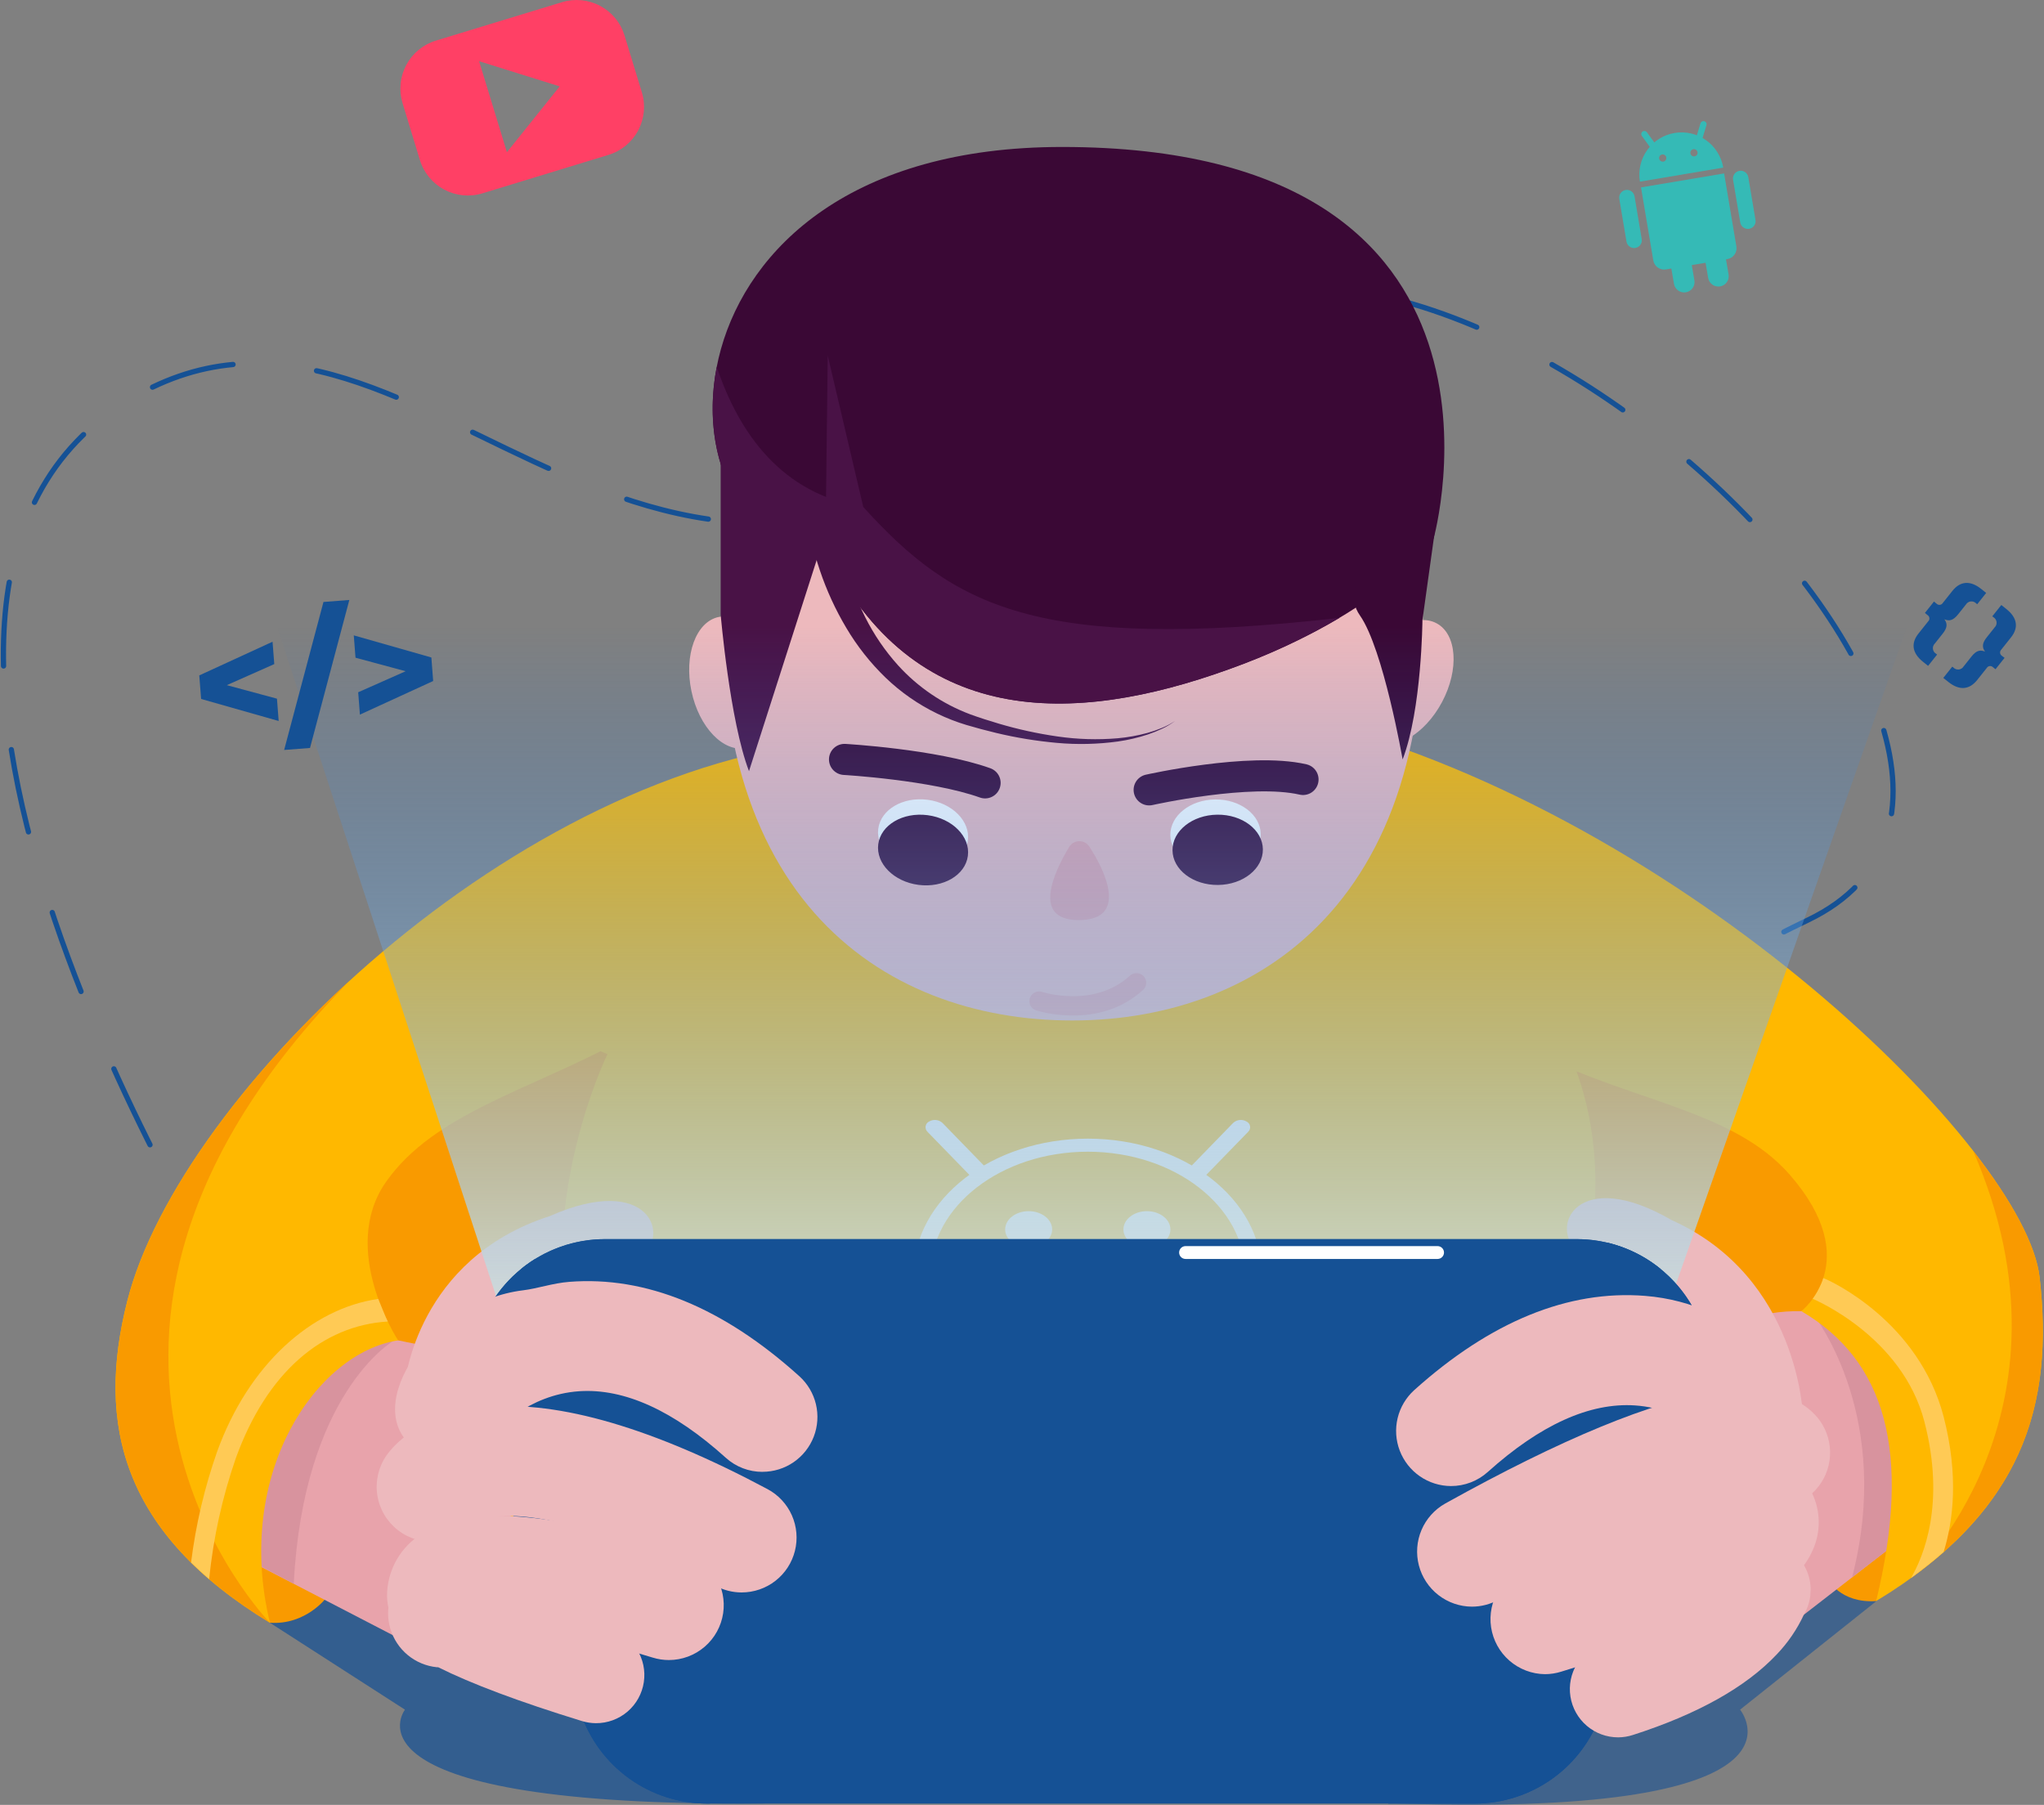 <svg width="599" height="529" viewBox="0 0 599 529" fill="none" xmlns="http://www.w3.org/2000/svg">
<rect x="0" y="0" width="599" height="529" fill="#808080" stroke="none"/>
<path opacity="0.72" d="M79.104 475.623L118.679 501.094C118.679 501.094 97.363 528.636 217.362 528.636C355.955 528.636 110.482 454.775 110.482 454.775L79.104 475.623Z" fill="#155195"/>
<path opacity="0.59" d="M554.772 465.384L509.938 501.094C509.938 501.094 535.705 532.415 411.262 528.636C272.737 524.412 518.142 454.775 518.142 454.775L554.772 465.384Z" fill="#155195"/>
<path d="M535.705 462.904C535.705 462.904 539.245 469.97 549.844 469.268C559.029 459.372 572.451 450.891 572.451 450.891L559.022 444.528L535.705 462.904Z" fill="#F99A00"/>
<path d="M67.794 378.643C67.794 378.643 -60.411 175.314 38.417 116.839C125.797 65.133 191.429 231.51 324.98 104.212C414.337 19.027 627.206 222.958 529.801 269.671C432.396 316.384 421.288 368.993 421.288 368.993" stroke="#155195" stroke-width="1.54" stroke-miterlimit="10" stroke-linecap="round" stroke-dasharray="24.64 24.64"/>
<path d="M214.927 505.358C214.927 505.358 116.916 501.567 106.167 422.532C92.92 325.07 151.194 215.539 293.962 209.877C436.731 204.214 286.857 204.225 349.796 204.225C412.736 204.225 631.413 314.29 514.763 464.828C475.187 421.719 385.134 509.681 385.134 509.681L214.927 505.358Z" fill="#FFB800"/>
<path d="M283.635 246.346C284.372 240.704 279.092 235.362 271.84 234.413C264.589 233.465 258.113 237.27 257.375 242.912C256.637 248.553 261.917 253.896 269.169 254.844C276.42 255.792 282.897 251.987 283.635 246.346Z" fill="white"/>
<path d="M454.997 299.678C454.997 299.678 483.198 338.472 454.997 400.1C494.534 412.431 554.049 392.568 554.049 392.568V339.217L507.407 278.436L454.997 299.678Z" fill="#F99A00"/>
<path d="M95.639 468.272C95.639 468.272 89.704 476.333 79.104 475.623C69.912 465.727 56.497 457.246 56.497 457.246L69.925 450.89L95.639 468.272Z" fill="#F99A00"/>
<path d="M178.015 308.962C178.015 308.962 150.24 365.68 174.656 415.313C135.126 427.644 74.861 398.926 74.861 398.926V345.579L121.51 284.797L178.015 308.962Z" fill="#F99A00"/>
<path d="M168.512 403.453L116.669 392.854C93.041 385.561 67.275 397.02 59.873 418.103C55.351 431.017 58.723 445.07 68.8 455.254L129.988 486.968L168.512 403.453Z" fill="#E8A3AB"/>
<path d="M115.095 393.145C115.095 393.145 88.948 408.356 86.085 464.196C72.224 456.942 71.229 456.225 71.229 456.225C71.229 456.225 67.276 426.597 80.136 409.887C92.996 393.177 115.095 393.145 115.095 393.145Z" fill="#D8939E"/>
<path d="M116.671 392.854C92.768 396.478 68.504 431.802 79.106 475.623C35.99 449.476 28.011 417.716 37.328 381.189C52.888 320.188 151.197 224.722 245.901 216.955C223.468 319.519 141.466 306.377 113.205 346.283C99.132 366.158 116.671 392.854 116.671 392.854Z" fill="#FFB800"/>
<path d="M507.407 387.985L512.244 386.492C535.866 379.199 561.638 390.658 569.04 411.741C573.562 424.655 570.19 438.708 560.107 448.892L516.475 482.68L507.407 387.985Z" fill="#E8A3AB"/>
<path d="M548.455 389.288C542.936 386.583 536.956 384.946 530.828 384.463C532.766 386.905 554.727 415.939 542.759 462.322L560.108 448.887C561.231 447.752 562.286 446.55 563.266 445.289C562.524 434.264 559.236 397.02 548.455 389.288Z" fill="#D8939E"/>
<path d="M527.883 384.289C552.429 398.68 560.412 425.447 549.812 469.267C592.921 443.114 601.963 411.838 597.721 374.381C593.478 336.923 494.496 239.752 385.135 211.293C409.409 332.725 492.097 307.425 524.369 344.165C546.851 369.762 527.883 384.289 527.883 384.289Z" fill="#FFB800"/>
<path d="M415.725 158.463C426.118 261.642 370.278 299.099 314.212 299.099C258.146 299.099 202.842 262.126 212.706 158.463C212.706 84.673 258.153 48.966 314.212 48.966C370.272 48.966 415.725 84.677 415.725 158.463Z" fill="#EDB9BD"/>
<path d="M422.604 205.745C427.682 196.175 426.95 185.844 420.969 182.671C414.987 179.497 406.022 184.683 400.944 194.253C395.867 203.823 396.599 214.154 402.58 217.327C408.561 220.501 417.526 215.315 422.604 205.745Z" fill="#EDB9BD"/>
<path d="M218.648 219.246C225.277 217.858 228.85 208.135 226.63 197.528C224.409 186.922 217.234 179.449 210.606 180.837C203.977 182.225 200.404 191.949 202.625 202.555C204.845 213.161 212.02 220.634 218.648 219.246Z" fill="#EDB9BD"/>
<path d="M242.089 161.529C267.59 213.519 314.194 212.777 360.293 196.099C406.393 179.421 420.125 157.841 420.125 157.841C420.125 157.841 452.24 43.075 311.242 43.075C187.994 43.075 190.959 161.529 242.089 161.529Z" fill="#3A0835"/>
<path d="M369.794 373.36H364.865C364.865 353.621 344.195 337.564 318.779 337.564C293.363 337.564 272.699 353.621 272.699 373.36H267.771C267.771 351.509 290.65 333.733 318.799 333.733C346.948 333.733 369.794 351.509 369.794 373.36Z" fill="white"/>
<path d="M350.261 346.257C349.679 346.262 349.107 346.112 348.601 345.824C348.328 345.701 348.089 345.514 347.904 345.278C347.719 345.042 347.595 344.764 347.541 344.469C347.488 344.175 347.507 343.871 347.597 343.585C347.687 343.3 347.846 343.04 348.058 342.829L361.396 329.11C361.914 328.638 362.569 328.343 363.266 328.269C363.963 328.195 364.666 328.344 365.272 328.697C365.545 328.82 365.784 329.007 365.969 329.243C366.153 329.479 366.277 329.756 366.331 330.051C366.384 330.346 366.365 330.649 366.275 330.935C366.185 331.221 366.027 331.48 365.814 331.691L352.476 345.404C352.182 345.685 351.834 345.905 351.454 346.052C351.074 346.198 350.669 346.268 350.261 346.257Z" fill="white"/>
<path d="M287.303 346.258C286.485 346.276 285.693 345.969 285.1 345.406L271.769 331.692C271.559 331.48 271.403 331.221 271.315 330.936C271.226 330.651 271.208 330.349 271.26 330.056C271.313 329.762 271.435 329.486 271.617 329.249C271.799 329.013 272.035 328.824 272.305 328.698C272.912 328.347 273.614 328.199 274.311 328.273C275.007 328.347 275.662 328.641 276.181 329.111L289.513 342.828C289.722 343.04 289.878 343.3 289.967 343.584C290.055 343.869 290.074 344.171 290.022 344.465C289.969 344.758 289.847 345.035 289.665 345.271C289.483 345.508 289.247 345.697 288.976 345.823C288.467 346.114 287.89 346.264 287.303 346.258Z" fill="white"/>
<path d="M301.45 365.686C305.253 365.686 308.335 363.292 308.335 360.338C308.335 357.384 305.253 354.99 301.45 354.99C297.647 354.99 294.564 357.384 294.564 360.338C294.564 363.292 297.647 365.686 301.45 365.686Z" fill="white"/>
<path d="M336.109 365.686C339.912 365.686 342.995 363.292 342.995 360.338C342.995 357.384 339.912 354.99 336.109 354.99C332.306 354.99 329.224 357.384 329.224 360.338C329.224 363.292 332.306 365.686 336.109 365.686Z" fill="white"/>
<path d="M319.277 248.205C318.958 247.684 318.508 247.256 317.972 246.964C317.435 246.672 316.831 246.526 316.221 246.541C315.61 246.556 315.014 246.731 314.493 247.05C313.971 247.368 313.543 247.818 313.25 248.354C308.859 255.698 302.27 269.67 316.092 269.67C330.607 269.671 324.089 255.577 319.277 248.205Z" fill="#E8A3AB"/>
<path d="M247.489 222.583C247.489 222.583 273.648 224.08 288.685 229.456" stroke="#3A0835" stroke-width="9.11" stroke-miterlimit="10" stroke-linecap="round"/>
<path d="M336.762 231.51C336.762 231.51 366.294 224.866 381.854 228.461" stroke="#3A0835" stroke-width="9.11" stroke-miterlimit="10" stroke-linecap="round"/>
<path d="M283.635 246.346C284.372 240.704 279.092 235.362 271.84 234.413C264.589 233.465 258.113 237.27 257.375 242.912C256.637 248.553 261.917 253.896 269.169 254.844C276.42 255.792 282.897 251.987 283.635 246.346Z" fill="white"/>
<path d="M283.635 250.857C284.373 245.215 279.093 239.873 271.841 238.925C264.59 237.976 258.114 241.781 257.376 247.423C256.638 253.065 261.918 258.407 269.17 259.355C276.421 260.303 282.898 256.499 283.635 250.857Z" fill="#3A0835"/>
<path d="M356.333 254.918C363.646 254.834 369.521 250.154 369.456 244.464C369.39 238.775 363.409 234.231 356.096 234.315C348.783 234.399 342.909 239.08 342.974 244.769C343.04 250.459 349.021 255.003 356.333 254.918Z" fill="white"/>
<path d="M356.966 259.38C364.279 259.296 370.154 254.616 370.088 248.926C370.023 243.237 364.041 238.693 356.729 238.777C349.416 238.861 343.541 243.542 343.607 249.231C343.672 254.921 349.653 259.465 356.966 259.38Z" fill="#3A0835"/>
<path d="M411.043 222.583C411.043 222.583 405.41 190.217 398.544 180.405C391.678 170.593 406.393 158.824 406.393 158.824L411.301 139.208L422.088 144.11L416.847 181.767C416.847 181.767 416.675 207.875 411.043 222.583Z" fill="#3A0835"/>
<path d="M219.495 226.019L241.662 156.864L211.194 121.477V180.114C211.194 180.114 213.862 211.305 219.495 226.019Z" fill="#491246"/>
<path d="M245.093 149.452C245.118 149.351 245.133 149.247 245.138 149.142V150.46C245.171 151.106 245.216 151.797 245.28 152.481C245.409 153.857 245.59 155.252 245.803 156.647C246.247 159.451 246.831 162.231 247.554 164.976C248.989 170.497 251.007 175.85 253.574 180.944C256.131 186.038 259.361 190.767 263.176 195.002C268.97 201.394 276.204 206.312 284.279 209.348C287.005 210.356 289.847 211.24 292.676 212.087C298.323 213.761 304.085 215.02 309.915 215.853C315.751 216.704 321.665 216.882 327.542 216.383C330.484 216.121 333.396 215.598 336.245 214.82C337.67 214.424 339.07 213.943 340.437 213.38C341.815 212.825 343.129 212.125 344.358 211.293C343.172 212.196 341.889 212.967 340.535 213.592C339.188 214.234 337.803 214.793 336.388 215.265C333.545 216.211 330.622 216.898 327.655 217.319C321.709 218.142 315.689 218.28 309.711 217.733C303.73 217.195 297.796 216.224 291.955 214.826C289.029 214.116 286.142 213.36 283.235 212.494C280.296 211.613 277.432 210.498 274.671 209.161C269.092 206.466 263.975 202.904 259.511 198.607C255.046 194.287 251.18 189.388 248.016 184.041C244.843 178.71 242.244 173.056 240.265 167.176C239.271 164.232 238.426 161.24 237.734 158.211C237.385 156.687 237.088 155.149 236.823 153.58C236.694 152.792 236.578 151.997 236.487 151.17C236.436 150.75 236.394 150.337 236.365 149.879C236.369 149.629 236.358 149.379 236.332 149.13V148.316C236.342 148.118 236.368 147.922 236.41 147.728L245.093 149.452Z" fill="#491246"/>
<path d="M304.504 293.422C304.504 293.422 321.143 298.932 333.06 288.054" stroke="#E8A3AB" stroke-width="5.68" stroke-miterlimit="10" stroke-linecap="round"/>
<path d="M528.38 415.223C528.38 415.223 527.321 374.407 489.909 357.62C462.309 341.595 453.738 359.635 462.445 366.857C486.576 378.648 508.744 403.634 508.744 403.634L528.38 415.223Z" fill="#EDB9BD"/>
<path d="M118.68 405.275C118.68 405.275 122.123 368.981 161.149 356.418C190.339 343.504 196.869 362.393 187.432 368.613C162.145 377.656 137.36 400.083 137.36 400.083L118.68 405.275Z" fill="#EDB9BD"/>
<path d="M156.449 413.759L59.397 116.979H582.256L469.355 438.421L156.449 413.759Z" fill="url(#paint0_linear)"/>
<path d="M498.978 414.938L469.182 502.137C466.543 509.862 461.554 516.568 454.914 521.317C448.274 526.066 440.315 528.619 432.152 528.62H207.209C199.046 528.619 191.087 526.066 184.447 521.317C177.807 516.568 172.818 509.862 170.179 502.137L140.401 414.934C138.384 409.046 137.802 402.762 138.704 396.604C139.606 390.446 141.965 384.593 145.586 379.53C149.206 374.468 153.983 370.343 159.518 367.5C165.054 364.656 171.189 363.175 177.413 363.18H461.948C468.172 363.176 474.307 364.658 479.843 367.502C485.38 370.346 490.157 374.47 493.779 379.532C497.4 384.594 499.762 390.447 500.666 396.605C501.57 402.763 500.992 409.048 498.978 414.938Z" fill="#155195"/>
<path d="M471.333 364.279L439.983 371.984L406.818 528.633H432.152C440.315 528.632 448.274 526.078 454.914 521.33C461.553 516.581 466.542 509.875 469.181 502.15L498.978 414.947C500.732 409.811 501.399 404.366 500.937 398.959C500.476 393.551 498.895 388.299 496.295 383.535C493.696 378.771 490.135 374.599 485.837 371.284C481.54 367.969 476.601 365.584 471.333 364.279Z" fill="#155195"/>
<path d="M162.757 371.988V368.993H156.802C149.268 373.663 143.544 380.751 140.564 389.099C137.585 397.446 137.528 406.557 140.402 414.941L170.198 502.14C172.837 509.865 177.826 516.572 184.466 521.32C191.106 526.069 199.065 528.623 207.228 528.624H208.071L162.757 371.988Z" fill="#155195"/>
<path d="M223.461 431.396C219.479 431.406 215.638 429.93 212.687 427.256C197.379 413.44 182.975 406.884 169.76 407.763C154.548 408.784 145.344 419.454 144.961 419.906L145.077 419.77L120.823 423.898C105.844 411.793 126.442 381.468 153.261 378.186C157.565 377.663 161.949 376.087 166.825 375.705C189.278 373.935 211.955 383.243 234.24 403.357C236.654 405.535 238.352 408.395 239.109 411.558C239.866 414.72 239.646 418.039 238.478 421.074C237.31 424.109 235.25 426.719 232.569 428.56C229.888 430.401 226.711 431.385 223.459 431.383L223.461 431.396Z" fill="#EDB9BD"/>
<path d="M196.016 486.551C194.411 486.55 192.815 486.308 191.281 485.834C161.297 476.61 147.959 476.102 142.928 476.507C141.019 479.389 138.233 481.58 134.982 482.755C131.731 483.931 128.188 484.028 124.877 483.032C121.567 482.036 118.665 480.001 116.602 477.227C114.538 474.453 113.423 471.089 113.422 467.632C113.444 464.254 114.267 460.929 115.822 457.931C117.377 454.932 119.62 452.344 122.368 450.379C128.995 445.483 138.593 443.558 151.725 444.488C164.308 445.387 180.792 448.946 200.738 455.082C204.42 456.214 207.573 458.63 209.625 461.89C211.677 465.151 212.491 469.039 211.919 472.848C211.347 476.658 209.428 480.136 206.51 482.65C203.591 485.165 199.868 486.549 196.016 486.551Z" fill="#EDB9BD"/>
<path d="M174.635 505.057C173.224 505.051 171.822 504.833 170.476 504.412C152.184 498.786 138.089 493.502 128.408 488.657H128.027C124.903 488.342 121.943 487.109 119.52 485.113C117.097 483.118 115.319 480.449 114.411 477.444C113.503 474.439 113.505 471.232 114.418 468.228C115.331 465.224 117.113 462.558 119.539 460.566C121.406 459.275 128.11 455.347 136.21 460.696C142.855 465.075 157.965 471.031 178.783 477.418C182.033 478.397 184.822 480.514 186.639 483.382C188.456 486.25 189.179 489.676 188.675 493.033C188.171 496.39 186.475 499.453 183.897 501.662C181.318 503.87 178.031 505.076 174.636 505.057H174.635Z" fill="#EDB9BD"/>
<path d="M217.351 466.741C214.712 466.739 212.114 466.087 209.787 464.842C179.958 448.914 161.646 444.922 151.538 444.379C143.045 443.927 139.446 445.806 138.624 446.317C135.929 449.42 132.149 451.375 128.059 451.779C123.969 452.184 119.879 451.008 116.628 448.493C113.378 445.978 111.213 442.314 110.578 438.254C109.943 434.193 110.886 430.043 113.213 426.656C115.216 423.755 123.263 414.17 142.738 412.406C163.82 410.469 191.472 418.588 224.931 436.456C228.095 438.147 230.603 440.847 232.057 444.127C233.51 447.407 233.826 451.079 232.954 454.559C232.082 458.039 230.072 461.127 227.243 463.334C224.414 465.54 220.929 466.738 217.342 466.737L217.351 466.741Z" fill="#EDB9BD"/>
<path d="M425.214 435.555C421.958 435.542 418.783 434.545 416.104 432.695C413.426 430.845 411.369 428.229 410.203 425.189C409.037 422.15 408.818 418.829 409.572 415.663C410.327 412.496 412.022 409.631 414.433 407.445C436.808 387.337 459.564 378.036 482.081 379.812C510.727 382.067 525.428 404.131 527.217 406.334L503.964 423.938L504.074 424.08C503.693 423.622 494.444 412.951 479.149 411.924C465.894 411.033 451.374 417.602 435.995 431.431C433.035 434.092 429.194 435.561 425.214 435.555Z" fill="#EDB9BD"/>
<path d="M452.769 490.692C448.93 490.651 445.231 489.244 442.336 486.724C439.441 484.203 437.538 480.733 436.969 476.936C436.401 473.139 437.204 469.264 439.234 466.005C441.264 462.747 444.389 460.318 448.047 459.155C482.507 448.601 492.732 441.922 497.873 439.129C499.081 434.824 505.159 432.069 509.5 429.989C513.357 428.152 517.785 427.918 521.814 429.339C525.843 430.76 529.145 433.719 530.997 437.569C532.256 440.156 532.934 442.987 532.982 445.864C533.031 448.741 532.449 451.593 531.278 454.221C526.575 464.93 515.285 472.268 457.481 489.968C455.955 490.442 454.367 490.686 452.769 490.692Z" fill="#EDB9BD"/>
<path d="M474.209 509.21C470.834 509.214 467.569 508.01 465.004 505.817C462.438 503.624 460.742 500.585 460.22 497.251C459.699 493.917 460.386 490.506 462.159 487.634C463.932 484.762 466.673 482.619 469.888 481.591C497.488 472.736 502.384 462.723 502.766 461.839C503.348 459.917 504.331 458.139 505.65 456.623C506.968 455.108 508.593 453.889 510.416 453.046C512.24 452.203 514.221 451.756 516.23 451.734C518.239 451.711 520.23 452.115 522.071 452.917C523.913 453.719 525.564 454.902 526.916 456.388C528.268 457.874 529.29 459.629 529.915 461.539C530.54 463.448 530.754 465.468 530.542 467.466C530.33 469.463 529.698 471.394 528.687 473.13C526.68 477.486 523.96 481.477 520.639 484.938C511.596 494.523 497.387 502.455 478.528 508.513C477.133 508.967 475.676 509.203 474.209 509.21ZM530.624 466.024C530.555 466.815 530.436 467.6 530.268 468.376C530.48 467.609 530.599 466.819 530.623 466.024H530.624ZM502.765 461.877C502.566 462.58 502.453 463.304 502.429 464.035C502.496 463.309 502.608 462.588 502.764 461.877H502.765Z" fill="#EDB9BD"/>
<path d="M431.35 470.903C427.789 470.884 424.334 469.689 421.523 467.504C418.712 465.318 416.702 462.265 415.806 458.819C414.91 455.372 415.179 451.727 416.569 448.449C417.96 445.171 420.395 442.444 423.496 440.694C457.691 421.658 484.386 410.654 502.852 408.003C522.054 405.239 530.168 412.053 533.293 416.355C535.461 419.379 536.518 423.058 536.286 426.77C536.054 430.483 534.548 434.002 532.021 436.732C529.494 439.462 526.103 441.237 522.419 441.755C518.735 442.273 514.985 441.503 511.804 439.576C507.67 439.402 489.558 440.804 439.151 468.867C436.766 470.199 434.081 470.9 431.35 470.903Z" fill="#EDB9BD"/>
<path d="M597.713 374.381C596.66 365.047 589.723 352.015 578.213 337.259C611.801 414.343 560.005 462.529 560.005 462.529C592.288 439.121 601.964 411.837 597.713 374.381Z" fill="#F99A00"/>
<path d="M152.629 371.984H486.732C479.749 366.25 470.983 363.136 461.948 363.18H177.413C168.378 363.136 159.611 366.25 152.629 371.984Z" fill="#155195"/>
<path d="M102.589 287.33C69.001 318.018 44.456 353.211 37.351 381.192C28.011 417.719 35.989 449.478 79.104 475.625C79.1 475.623 -1.493 393.146 102.589 287.33Z" fill="#F99A00"/>
<path d="M170.631 239.751L171.66 239.228L170.631 239.751Z" fill="#F99A00"/>
<path d="M534.323 374.601C534.169 375.157 533.968 375.699 533.722 376.221C533.064 377.797 532.225 379.29 531.222 380.672C531.527 380.814 557.434 391.595 563.945 416.657C570.204 440.743 563.664 456.271 560.014 462.517C563.459 460.022 566.648 457.486 569.58 454.908C572.415 445.775 574.044 432.43 569.58 415.197C562.349 387.448 536.751 375.486 534.323 374.601Z" fill="#FFCA55"/>
<path d="M110.844 380.704C91.266 383.526 72.822 399.972 63.615 425.501C59.928 436.024 57.372 446.909 55.988 457.973C57.65 459.619 59.415 461.246 61.284 462.856C62.508 450.75 65.139 438.827 69.126 427.331C78.204 402.243 94.466 388.504 113.649 387.329C112.931 385.968 111.762 382.849 110.844 380.704Z" fill="#FFCA55"/>
<path d="M252.972 148.586C228.977 144.859 216.491 126.774 210.038 107.525C204.632 135.3 218.028 161.53 242.088 161.53C267.589 213.521 314.192 212.778 360.291 196.1C371.483 192.137 382.271 187.117 392.51 181.108C303.613 191.101 279.423 177.705 252.972 148.586Z" fill="#491246"/>
<path d="M242.005 151.467L242.566 104.209L255.116 157.659L240.828 151.639" fill="#491246"/>
<path d="M421.284 365.228H347.43C346.39 365.228 345.547 366.071 345.547 367.111C345.547 368.15 346.39 368.993 347.43 368.993H421.284C422.324 368.993 423.167 368.15 423.167 367.111C423.167 366.071 422.324 365.228 421.284 365.228Z" fill="white"/>
<path d="M80.377 194.641L66.471 200.817L81.163 204.777L81.666 211.32L58.936 204.863L58.4 197.958L79.87 188.088L80.377 194.641Z" fill="#155195"/>
<path d="M94.793 176.434L102.374 175.846L90.85 219.226L83.27 219.808L94.793 176.434Z" fill="#155195"/>
<path d="M126.412 192.703L126.941 199.602L105.471 209.452L104.968 202.901L118.874 196.733L104.182 192.773L103.677 186.223L126.412 192.703Z" fill="#155195"/>
<path d="M569.822 181.522C570.746 182.813 570.681 183.996 569.319 185.708L566.993 188.634C566.788 188.837 566.632 189.083 566.537 189.355C566.442 189.627 566.411 189.917 566.445 190.203C566.479 190.49 566.579 190.764 566.735 191.006C566.892 191.248 567.102 191.45 567.349 191.599L567.672 191.85L565.037 195.164L563.539 193.969C560.31 191.385 559.962 188.479 562.247 185.65L565.064 182.111C565.19 181.989 565.288 181.841 565.349 181.676C565.41 181.512 565.433 181.335 565.416 181.161C565.4 180.986 565.344 180.817 565.252 180.667C565.161 180.518 565.037 180.39 564.89 180.295L564.102 179.649L566.757 176.31L567.538 176.956C567.664 177.078 567.816 177.171 567.983 177.226C568.149 177.281 568.326 177.298 568.5 177.275C568.674 177.252 568.841 177.19 568.987 177.093C569.134 176.997 569.257 176.868 569.347 176.718L572.163 173.178C574.417 170.343 577.33 170.027 580.56 172.591L582.057 173.786L579.428 177.093L579.106 176.841C578.905 176.634 578.66 176.475 578.389 176.377C578.118 176.279 577.828 176.244 577.541 176.275C577.254 176.306 576.978 176.403 576.735 176.557C576.491 176.711 576.286 176.918 576.134 177.164L573.809 180.084C572.426 181.806 571.295 182.136 569.822 181.522Z" fill="#155195"/>
<path d="M587.443 192.812L584.788 196.151L584.033 195.544C583.907 195.421 583.755 195.327 583.588 195.272C583.422 195.216 583.244 195.199 583.07 195.222C582.895 195.245 582.729 195.307 582.582 195.404C582.435 195.502 582.313 195.631 582.224 195.783L579.408 199.323C577.153 202.152 574.24 202.475 571.011 199.904L569.486 198.697L572.122 195.39L572.464 195.661C572.665 195.868 572.91 196.027 573.181 196.125C573.452 196.223 573.742 196.258 574.029 196.227C574.315 196.196 574.591 196.099 574.835 195.945C575.079 195.791 575.284 195.584 575.435 195.338L577.761 192.412C579.117 190.7 580.247 190.371 581.72 190.978C580.797 189.687 580.861 188.511 582.225 186.799L584.549 183.873C584.755 183.671 584.911 183.424 585.007 183.152C585.102 182.88 585.134 182.59 585.1 182.303C585.065 182.017 584.966 181.742 584.809 181.501C584.652 181.259 584.442 181.056 584.194 180.908L583.852 180.637L586.487 177.323L588.005 178.531C591.234 181.115 591.584 184.021 589.297 186.86L586.482 190.4C586.355 190.521 586.257 190.67 586.196 190.835C586.135 190.999 586.113 191.175 586.129 191.35C586.146 191.525 586.202 191.693 586.294 191.843C586.385 191.993 586.509 192.12 586.656 192.215L587.443 192.812Z" fill="#155195"/>
<path d="M480.841 54.936L505.257 50.832L508.852 72.222C508.993 73.067 508.794 73.934 508.297 74.631C507.8 75.329 507.047 75.801 506.202 75.942L488.219 78.965C487.374 79.107 486.508 78.907 485.81 78.41C485.113 77.913 484.641 77.16 484.499 76.315L480.904 54.925L480.841 54.936Z" fill="#35BAB6"/>
<path d="M509.74 50.074L509.739 50.074C508.506 50.282 507.674 51.449 507.881 52.682L509.986 65.205C510.193 66.438 511.361 67.27 512.594 67.062L512.595 67.062C513.828 66.855 514.659 65.688 514.452 64.455L512.347 51.931C512.14 50.699 510.973 49.867 509.74 50.074Z" fill="#35BAB6"/>
<path d="M504.667 69.368C504.383 67.716 502.813 66.606 501.16 66.89C499.507 67.174 498.397 68.743 498.681 70.396L500.582 81.465C500.865 83.118 502.436 84.228 504.088 83.944C505.741 83.66 506.851 82.09 506.567 80.437L504.667 69.368Z" fill="#35BAB6"/>
<path d="M494.646 71.094C494.362 69.441 492.792 68.331 491.139 68.615C489.486 68.899 488.376 70.469 488.66 72.122L490.561 83.191C490.845 84.844 492.415 85.953 494.068 85.669C495.721 85.386 496.831 83.816 496.547 82.163L494.646 71.094Z" fill="#35BAB6"/>
<path d="M476.399 55.684L476.398 55.684C475.165 55.892 474.333 57.059 474.541 58.292L476.645 70.815C476.853 72.048 478.02 72.88 479.253 72.672L479.254 72.672C480.487 72.465 481.318 71.298 481.111 70.065L479.006 57.542C478.799 56.309 477.632 55.477 476.399 55.684Z" fill="#35BAB6"/>
<path d="M490.737 38.974C489.133 39.243 487.599 39.826 486.22 40.688C484.842 41.551 483.648 42.676 482.705 44.001C481.762 45.325 481.089 46.822 480.725 48.407C480.361 49.992 480.312 51.632 480.582 53.236L504.998 49.127C504.729 47.524 504.146 45.989 503.284 44.611C502.421 43.233 501.296 42.039 499.971 41.096C498.647 40.153 497.15 39.48 495.565 39.116C493.981 38.752 492.34 38.704 490.737 38.974ZM487.436 47.371C487.193 47.411 486.943 47.365 486.73 47.242C486.516 47.119 486.352 46.925 486.265 46.695C486.178 46.464 486.174 46.21 486.253 45.977C486.333 45.743 486.49 45.544 486.7 45.414C486.909 45.284 487.157 45.23 487.402 45.262C487.646 45.294 487.872 45.41 488.04 45.59C488.209 45.77 488.31 46.003 488.326 46.249C488.343 46.495 488.273 46.739 488.13 46.939C488.048 47.053 487.945 47.15 487.826 47.224C487.707 47.297 487.574 47.347 487.436 47.37V47.371ZM496.601 45.827C496.393 45.862 496.18 45.835 495.987 45.749C495.795 45.663 495.632 45.522 495.52 45.343C495.407 45.164 495.351 44.956 495.357 44.745C495.363 44.535 495.431 44.33 495.554 44.158C495.676 43.986 495.846 43.855 496.043 43.78C496.241 43.705 496.456 43.69 496.661 43.737C496.867 43.785 497.054 43.892 497.198 44.045C497.343 44.199 497.439 44.392 497.474 44.6C497.52 44.878 497.455 45.164 497.291 45.394C497.128 45.624 496.88 45.779 496.601 45.827Z" fill="#35BAB6"/>
<path d="M497.939 41.945C497.803 41.98 497.661 41.98 497.526 41.945C497.411 41.911 497.304 41.855 497.211 41.779C497.118 41.703 497.041 41.609 496.984 41.504C496.928 41.398 496.893 41.282 496.882 41.162C496.87 41.043 496.883 40.922 496.919 40.808L498.34 36.138C498.41 35.907 498.57 35.713 498.783 35.599C498.996 35.485 499.246 35.461 499.477 35.531C499.708 35.601 499.902 35.761 500.016 35.974C500.13 36.187 500.155 36.437 500.084 36.668L498.663 41.338C498.611 41.496 498.515 41.637 498.388 41.744C498.26 41.852 498.105 41.921 497.94 41.945H497.939Z" fill="#35BAB6"/>
<path d="M484.904 44.14C484.736 44.167 484.565 44.147 484.408 44.083C484.251 44.02 484.114 43.914 484.012 43.779L481.144 39.826C481.073 39.729 481.023 39.619 480.995 39.502C480.967 39.386 480.962 39.265 480.981 39.146C481 39.028 481.042 38.914 481.105 38.812C481.168 38.71 481.25 38.621 481.347 38.55C481.444 38.48 481.555 38.429 481.671 38.401C481.788 38.374 481.909 38.369 482.027 38.388C482.146 38.407 482.26 38.449 482.362 38.512C482.464 38.574 482.553 38.657 482.623 38.754L485.492 42.7C485.564 42.798 485.616 42.91 485.644 43.028C485.673 43.146 485.678 43.269 485.659 43.389C485.64 43.509 485.597 43.625 485.532 43.728C485.468 43.831 485.384 43.921 485.285 43.992C485.17 44.068 485.04 44.119 484.904 44.14Z" fill="#35BAB6"/>
<path d="M164.698 0.638L127.734 11.909C125.889 12.47 124.173 13.39 122.684 14.615C121.195 15.84 119.962 17.346 119.055 19.048C118.148 20.75 117.586 22.613 117.399 24.533C117.212 26.452 117.406 28.389 117.968 30.233L123.051 46.905C124.187 50.629 126.756 53.749 130.192 55.579C133.629 57.41 137.652 57.8 141.376 56.664L178.34 45.387C182.064 44.251 185.185 41.682 187.015 38.245C188.845 34.809 189.235 30.786 188.1 27.062L183.023 10.405C182.461 8.56 181.542 6.844 180.317 5.355C179.092 3.866 177.585 2.632 175.884 1.725C174.182 0.818 172.318 0.256 170.399 0.069C168.48 -0.118 166.543 0.076 164.698 0.638ZM148.554 44.61L140.402 17.94L164.023 25.316L148.554 44.61Z" fill="#FF4065"/>
<defs>
<linearGradient id="paint0_linear" x1="320.827" y1="183.517" x2="320.827" y2="403.383" gradientUnits="userSpaceOnUse">
<stop stop-color="#1E78DE" stop-opacity="0"/>
<stop offset="1" stop-color="#DEE8DD"/>
</linearGradient>
</defs>
</svg>
